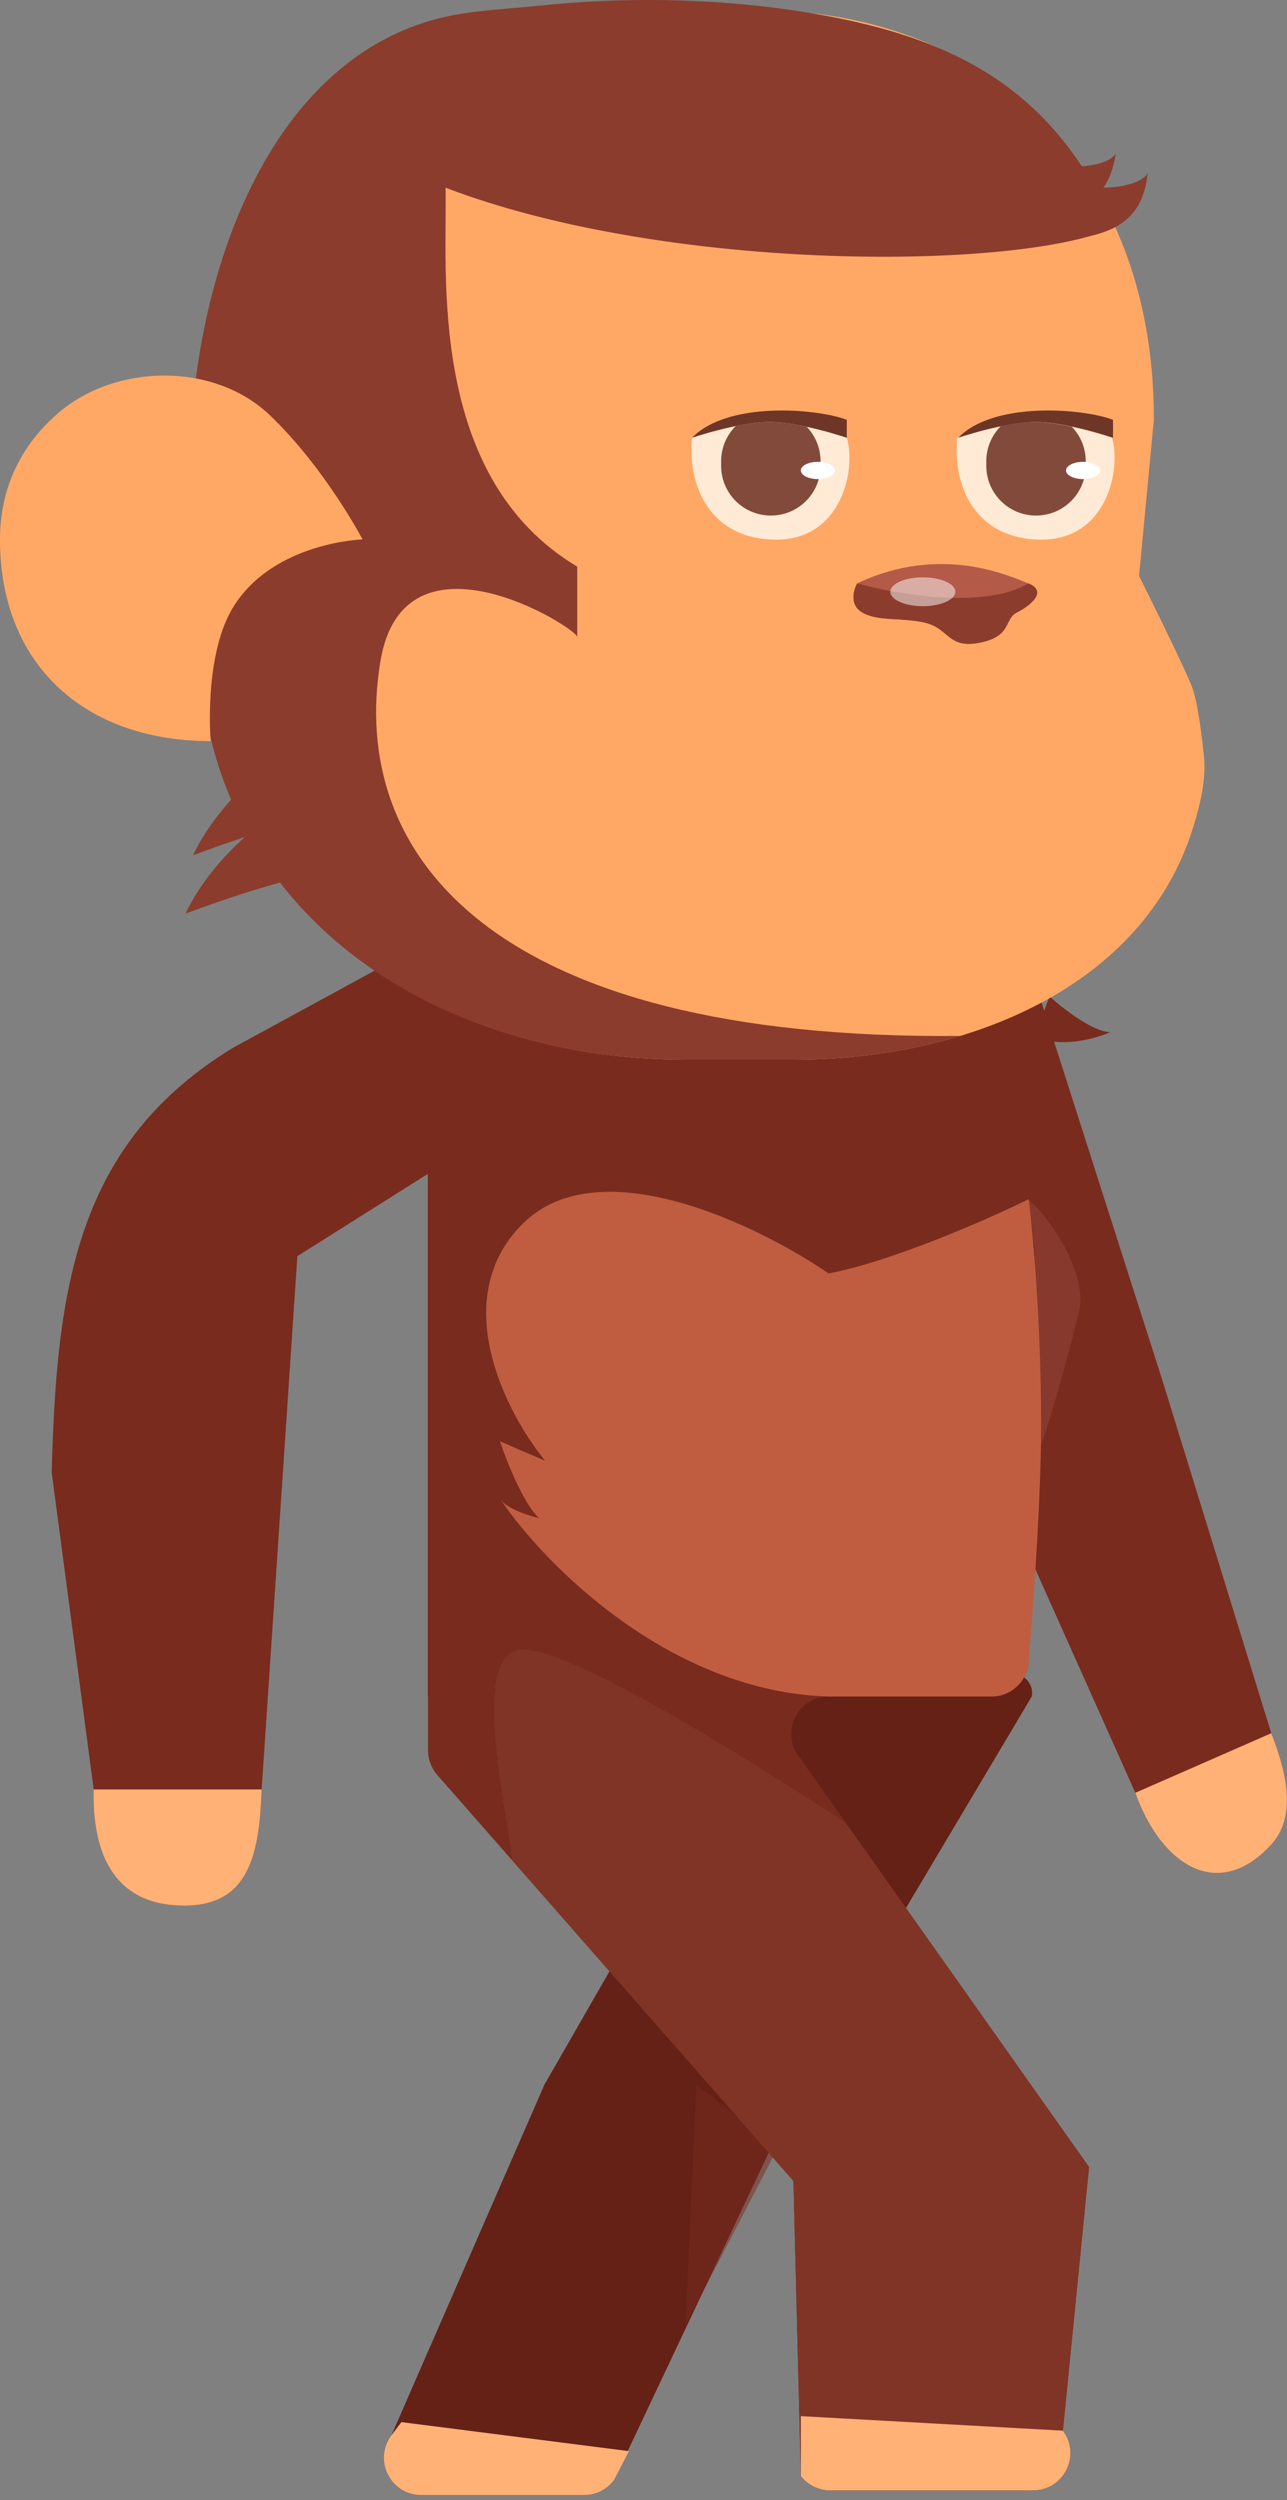 <svg width="69" height="134" viewBox="0 0 69 134" fill="none" xmlns="http://www.w3.org/2000/svg">
<rect x="0" y="0" width="69" height="134" fill="#808080" stroke="none"/>
<path d="M59.515 55.329C58.539 55.276 56.945 54.026 56.27 53.408L55.479 55.509C56.75 56.221 58.699 55.686 59.515 55.329Z" fill="#792B1E"/>
<path d="M41.817 89.732L54.333 89.732C54.968 89.732 55.443 90.317 55.312 90.938L42.94 111.732L32.914 132.938C32.536 133.438 31.945 133.732 31.319 133.732H22.584C20.932 133.732 19.992 131.844 20.988 130.527L29.191 111.732L41.817 89.732Z" fill="#652116"/>
<path d="M50.339 61.624L55.328 52.126L62.312 73.961L68.157 92.9C68.931 94.868 69.584 97.306 68.157 98.866C65.341 101.944 62.273 100.02 60.869 96.093L52.679 77.781L50.339 61.624Z" fill="#792B1E"/>
<path d="M68.156 98.867C69.583 97.307 68.93 94.868 68.156 92.9L60.868 96.093C62.273 100.021 65.341 101.944 68.156 98.867Z" fill="#FFB176"/>
<path opacity="0.5" d="M55.169 64.339L55.478 67.025L55.498 78.308C56.321 76.257 57.402 72.117 57.854 70.282C58.307 68.447 56.479 65.415 55.169 64.339Z" fill="#97493C"/>
<path d="M55.155 55.842C55.155 54.738 54.26 53.842 53.155 53.842H24.934C23.829 53.842 22.934 54.738 22.934 55.842V90.925C22.934 90.929 22.937 90.933 22.941 90.933C22.945 90.933 22.948 90.936 22.948 90.939L22.948 93.819C22.948 94.304 23.124 94.773 23.444 95.138L42.537 116.898L42.936 132.717C43.316 133.2 43.896 133.483 44.51 133.483H55.386C57.034 133.483 57.975 131.601 56.986 130.283L58.387 116.152L42.789 94.087C41.853 92.762 42.8 90.933 44.422 90.933H53.155C54.26 90.933 55.155 90.037 55.155 88.933V55.842Z" fill="#792B1E"/>
<path d="M53.156 90.933H44.423C35.889 90.674 29.178 83.833 26.842 80.384C26.826 80.363 26.812 80.343 26.8 80.322C26.814 80.342 26.828 80.363 26.842 80.384C27.21 80.877 28.351 81.244 28.896 81.37C28.057 80.584 27.149 78.292 26.8 77.244C27.376 77.506 28.655 78.052 29.223 78.292C27.127 75.727 23.958 69.591 28.054 65.562C32.15 61.533 40.673 65.679 44.423 68.256C47.867 67.6 53.013 65.328 55.156 64.273C55.156 64.273 55.818 69.631 55.818 76.387C55.818 81.293 55.156 88.933 55.156 88.933C55.156 90.037 54.26 90.933 53.156 90.933Z" fill="#C05D40"/>
<path d="M2.772 78.925C3.031 69.061 4.08 61.278 12.51 56.151L20.234 51.943L35.004 55.316L15.943 67.328L14.027 95.913C13.909 99.387 13.354 102.142 9.879 102.142C6.251 102.142 4.928 99.54 5.023 95.913L2.772 78.925Z" fill="#792B1E"/>
<path d="M9.879 102.142C13.355 102.142 13.909 99.387 14.027 95.914H5.023C4.928 99.54 6.252 102.142 9.879 102.142Z" fill="#FFB176"/>
<path d="M13.376 58.821C14.075 57.459 17.562 56.018 19.218 55.468L19.823 58.258C18.213 57.249 14.854 58.213 13.376 58.821Z" fill="#792B1E"/>
<path d="M5.608 69.705C5.38 68.664 8.253 65.6 9.337 65.017L7.731 68.745C7.243 69.178 5.835 70.745 5.608 69.705Z" fill="#792B1E"/>
<path d="M31.319 133.733C31.945 133.733 32.536 133.439 32.914 132.939L33.717 131.379L21.519 129.824L20.988 130.527C19.992 131.845 20.932 133.733 22.584 133.733H31.319Z" fill="#FFB176"/>
<path opacity="0.5" d="M37.329 111.732L41.682 115.157L36.745 124.65L37.329 111.732Z" fill="#792B1E"/>
<path d="M42.537 116.898L42.937 132.716C43.316 133.2 43.896 133.483 44.511 133.483H55.387C57.035 133.483 57.976 131.601 56.987 130.283L58.387 116.152L45.363 97.726C41.533 95.183 31.253 88.635 28.19 88.416C25.127 88.198 27.05 96.332 27.468 99.723L42.537 116.898Z" fill="#803426"/>
<path d="M42.937 132.717C43.316 133.2 43.896 133.483 44.511 133.483H55.386C57.035 133.483 57.975 131.601 56.986 130.283L42.937 129.503L42.937 132.717Z" fill="#FFB176"/>
<path d="M11.131 21.794C11.131 10.068 20.636 0.562 32.362 0.562H40.807C52.532 0.562 61.863 8.596 61.863 22.476L61.068 30.873C61.068 30.873 63.689 36.104 63.966 36.984C64.248 37.879 64.445 39.574 64.543 40.487C64.681 41.76 64.352 43.105 63.966 44.353C61.29 52.993 51.708 56.801 42.576 56.801H36.785C22.617 56.801 11.131 48.315 11.131 34.147V21.794Z" fill="#FFA865"/>
<path d="M42.576 0.562C36.875 -0.284 31.838 0.002 29.126 0.284C27.71 0.431 26.284 0.508 24.876 0.716C14.659 2.222 10.16 14.556 10.16 25.544L10.669 34.147C10.669 48.315 22.616 56.801 36.785 56.801H42.576C45.583 56.801 48.64 56.388 51.482 55.525C26.244 55.765 18.678 45.75 20.397 35.435C21.66 27.858 30.948 33.663 30.948 34.147V30.373C22.907 25.566 23.971 14.657 23.89 10.062C35.923 14.655 54.727 14.488 59.778 12.182C56.406 4.674 51.102 1.828 42.576 0.562Z" fill="#8B3C2D"/>
<path d="M46.221 32.824C45.533 32.419 45.758 31.62 45.956 31.271C50.399 29.161 54.07 30.849 55.133 31.271C56.196 31.693 55.234 32.469 54.526 32.824C53.817 33.178 54.272 34.09 52.551 34.444C50.829 34.799 50.88 33.685 49.614 33.381C48.348 33.077 47.082 33.33 46.221 32.824Z" fill="#B35A48"/>
<path d="M46.221 32.824C45.533 32.419 45.758 31.62 45.956 31.271C48.064 31.855 52.852 32.673 55.133 31.271C56.196 31.693 55.234 32.469 54.526 32.824C53.817 33.178 54.272 34.09 52.551 34.444C50.829 34.799 50.88 33.685 49.614 33.381C48.348 33.077 47.082 33.33 46.221 32.824Z" fill="#8B3C2D"/>
<ellipse opacity="0.5" cx="49.476" cy="31.718" rx="1.741" ry="0.774" fill="white"/>
<path d="M41.623 28.924C45.117 28.924 45.914 25.171 45.4 23.463C45.4 23.463 42.912 22.618 41.264 22.616C39.606 22.614 37.104 23.463 37.104 23.463C36.847 26.127 38.129 28.924 41.623 28.924Z" fill="#FFEAD5"/>
<path d="M41.263 22.616C39.605 22.614 37.103 23.463 37.103 23.463C39 21.5 43.766 21.886 45.399 22.5V23.463C45.399 23.463 42.912 22.618 41.263 22.616Z" fill="#6E3627"/>
<path fill-rule="evenodd" clip-rule="evenodd" d="M39.445 22.836C38.961 23.318 38.662 23.985 38.662 24.722V24.969C38.662 26.441 39.855 27.634 41.327 27.634C42.799 27.634 43.992 26.441 43.992 24.969V24.722C43.992 24.005 43.709 23.354 43.248 22.874C42.583 22.73 41.867 22.617 41.264 22.616C40.71 22.616 40.062 22.71 39.445 22.836Z" fill="#824A3B"/>
<ellipse cx="43.85" cy="25.217" rx="0.914" ry="0.463" fill="white"/>
<path d="M55.84 28.924C59.334 28.924 60.131 25.171 59.616 23.463C59.616 23.463 57.129 22.618 55.481 22.616C53.823 22.614 51.321 23.463 51.321 23.463C51.064 26.127 52.345 28.924 55.84 28.924Z" fill="#FFEAD5"/>
<path d="M55.536 22.616C53.878 22.614 51.376 23.463 51.376 23.463C53.273 21.5 58.038 21.886 59.672 22.5V23.463C59.672 23.463 57.184 22.618 55.536 22.616Z" fill="#6E3627"/>
<path fill-rule="evenodd" clip-rule="evenodd" d="M53.662 22.836C53.178 23.318 52.879 23.985 52.879 24.722V24.969C52.879 26.441 54.072 27.634 55.544 27.634C57.016 27.634 58.209 26.441 58.209 24.969V24.722C58.209 24.005 57.926 23.354 57.464 22.874C56.799 22.73 56.084 22.617 55.48 22.616C54.927 22.616 54.279 22.71 53.662 22.836Z" fill="#824A3B"/>
<ellipse cx="58.067" cy="25.217" rx="0.914" ry="0.463" fill="white"/>
<path d="M9.943 48.971C11.607 45.485 15.192 43.095 16.776 42.336V46.99C15.509 46.99 11.693 48.311 9.943 48.971Z" fill="#8B3C2D"/>
<path d="M10.346 45.844C12.009 42.359 15.594 39.969 17.179 39.209V43.864C15.911 43.864 12.095 45.184 10.346 45.844Z" fill="#8B3C2D"/>
<path d="M0 28.912C0 26.41 0.935 24.048 3.08 22.174C6.176 19.469 11.479 19.405 14.455 22.243C17.431 25.08 19.438 28.912 19.438 28.912C19.438 28.912 14.753 29.049 12.567 32.438C10.89 35.036 11.295 39.723 11.295 39.723C4.562 39.723 0 35.645 0 28.912Z" fill="#FFA865"/>
<path d="M61.533 9.279C61.319 11.302 60.301 12.32 58.099 12.72L57.993 10.014C60.41 10.245 61.361 9.62 61.533 9.279Z" fill="#8B3C2D"/>
<path d="M59.816 8.235C59.523 10.249 58.465 11.226 56.25 11.539V8.831C58.656 9.157 59.63 8.57 59.816 8.235Z" fill="#8B3C2D"/>
</svg>
